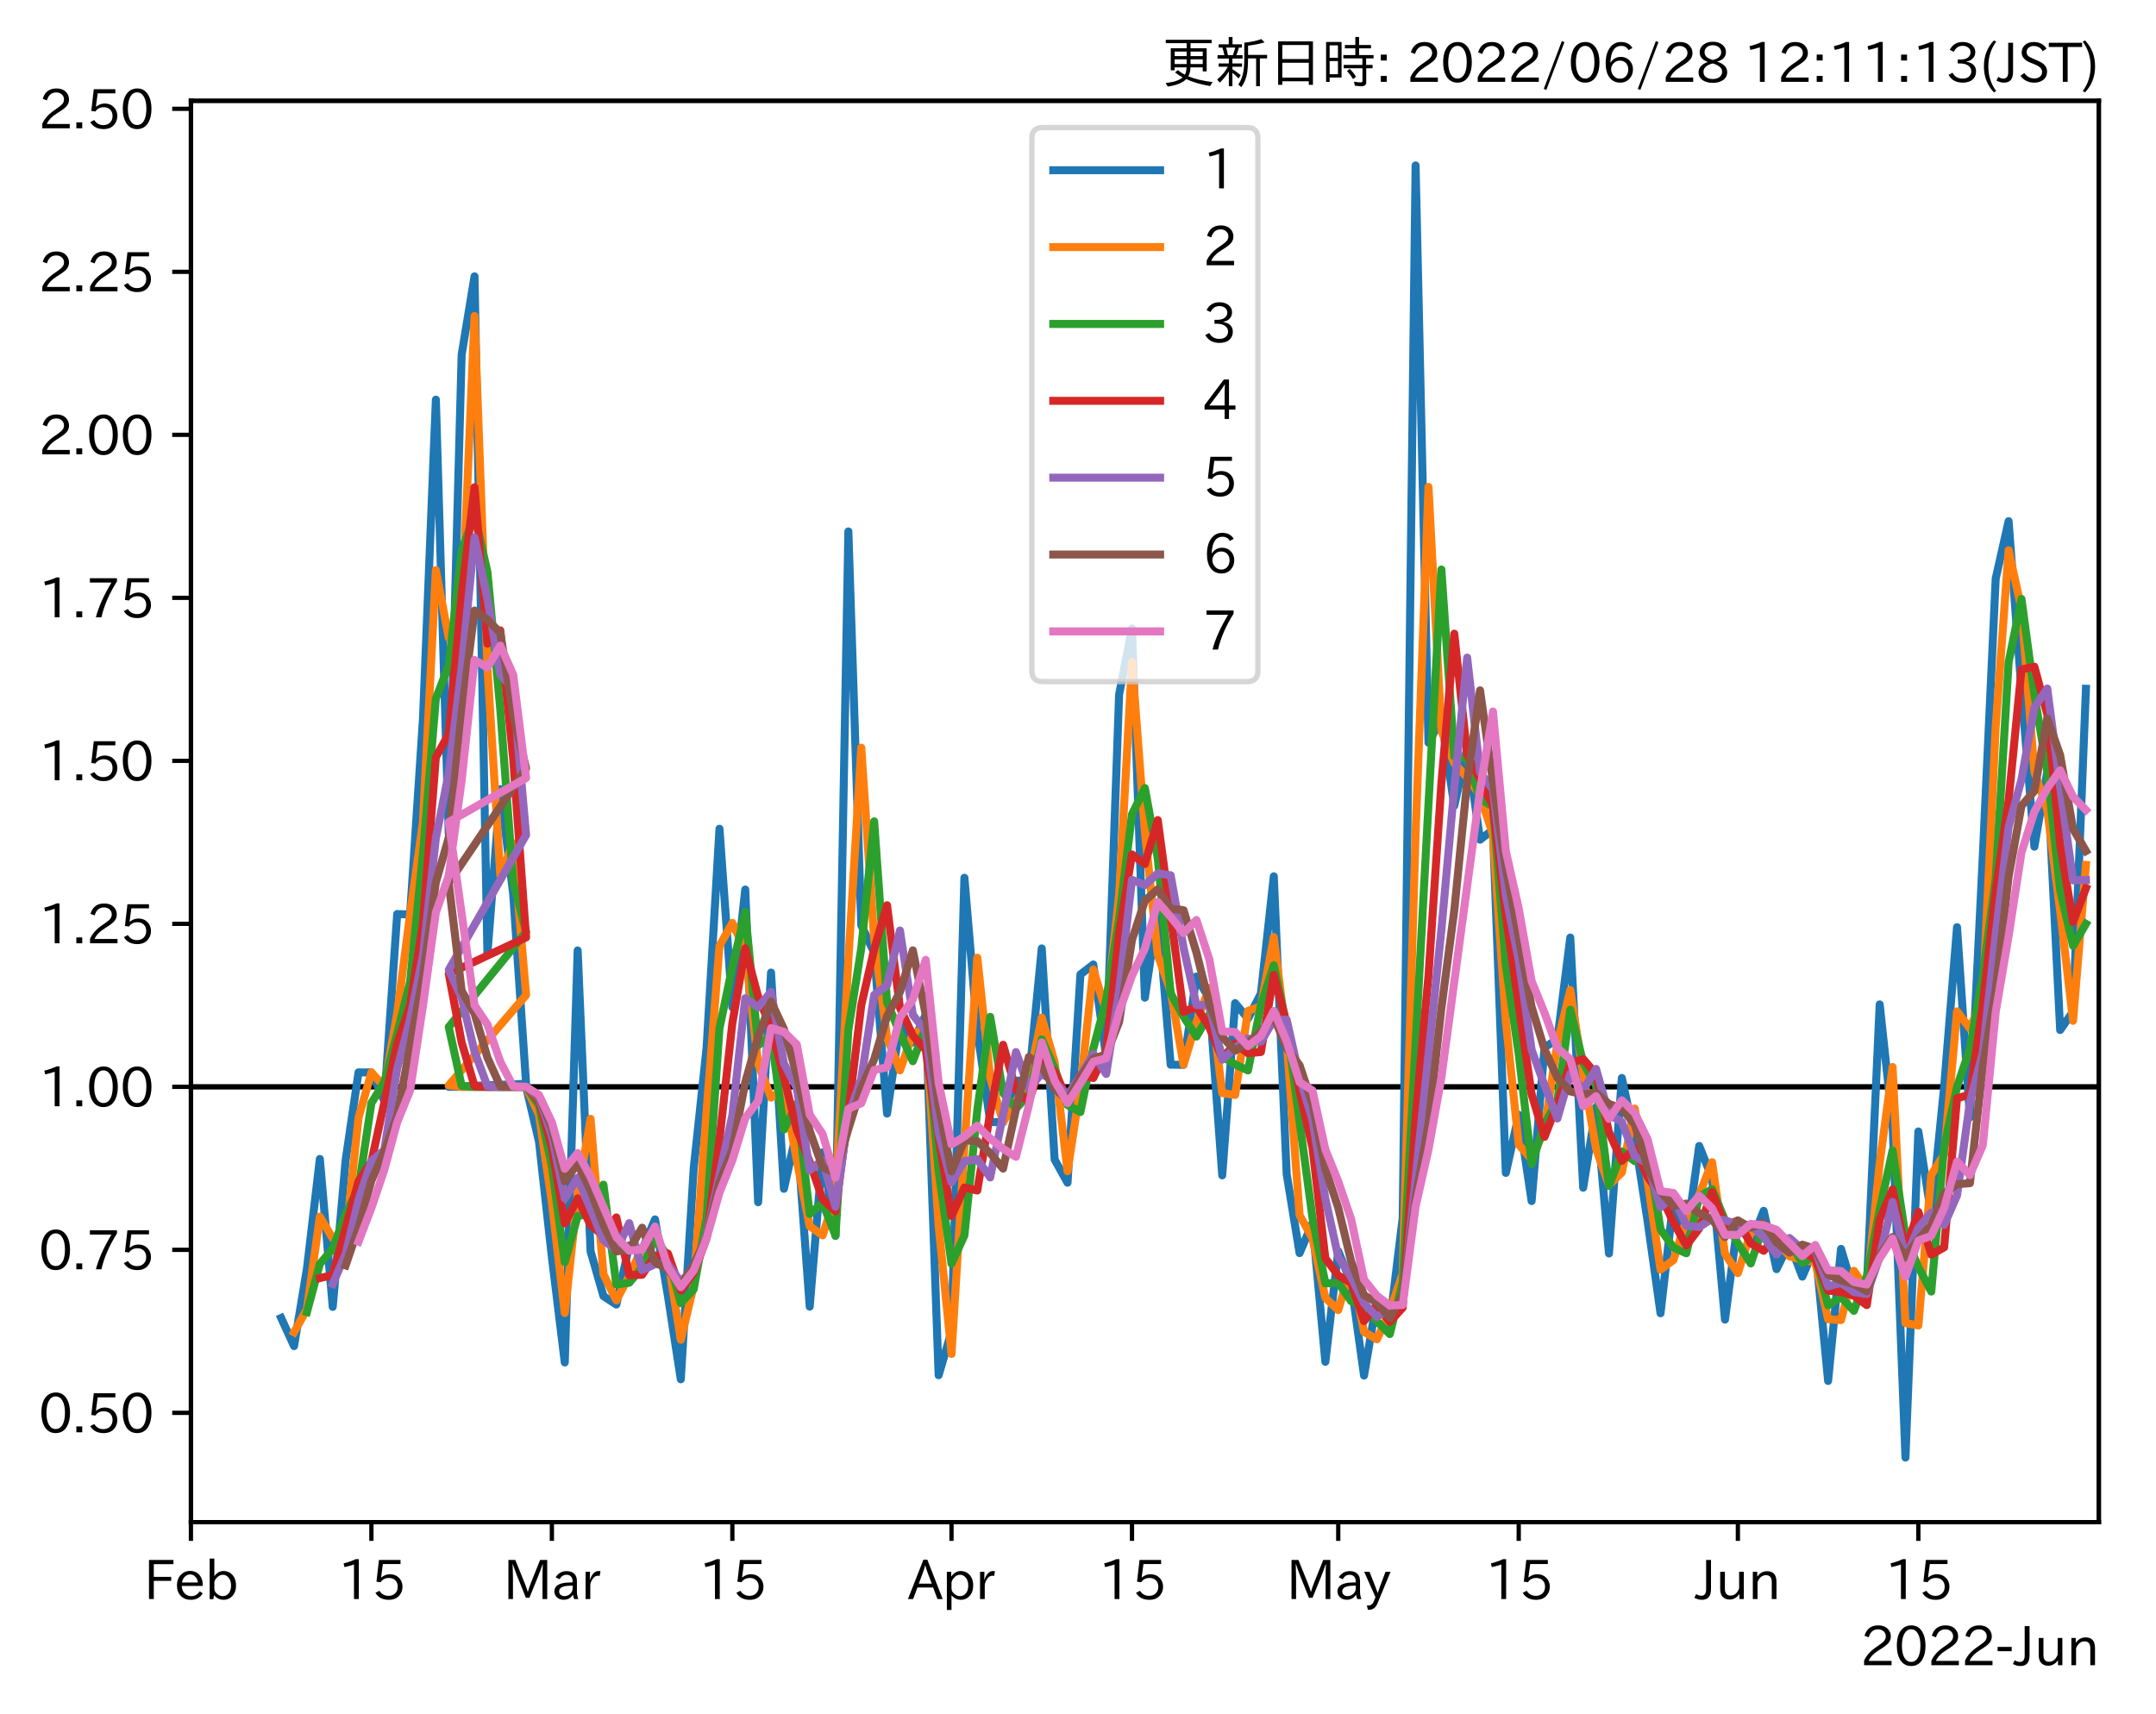 <?xml version="1.0" encoding="utf-8" standalone="no"?>
<!DOCTYPE svg PUBLIC "-//W3C//DTD SVG 1.1//EN"
  "http://www.w3.org/Graphics/SVG/1.1/DTD/svg11.dtd">
<svg xmlns:xlink="http://www.w3.org/1999/xlink" width="403.558pt" height="320.973pt" viewBox="0 0 403.558 320.973" xmlns="http://www.w3.org/2000/svg" version="1.1">
 <defs>
  <style type="text/css">*{stroke-linejoin: round; stroke-linecap: butt}</style>
 </defs>
 <g id="figure_1">
  <g id="patch_1">
   <path d="M 0 320.973 
L 403.558 320.973 
L 403.558 0 
L 0 0 
z
" style="fill: #ffffff"/>
  </g>
  <g id="axes_1">
   <g id="patch_2">
    <path d="M 35.737 284.991 
L 392.858 284.991 
L 392.858 18.879 
L 35.737 18.879 
z
" style="fill: #ffffff"/>
   </g>
   <g id="line2d_1">
    <path d="M 35.737 203.486 
L 392.858 203.486 
" clip-path="url(#pd9be27c7ab)" style="fill: none; stroke: #000000; stroke-linecap: square"/>
   </g>
   <g id="matplotlib.axis_1">
    <g id="xtick_1">
     <g id="line2d_2">
      <defs>
       <path id="mdae80b81da" d="M 0 0 
L 0 3.5 
" style="stroke: #000000; stroke-width: 0.8"/>
      </defs>
      <g>
       <use xlink:href="#mdae80b81da" x="35.737" y="284.991" style="stroke: #000000; stroke-width: 0.8"/>
      </g>
     </g>
     <g id="text_1">
      <!-- Feb -->
      <g transform="translate(26.914 299.482)scale(0.1 -0.1)">
       <defs>
        <path id="IPAexGothic-46" d="M 3469 4141 
L 1172 4141 
L 1172 2656 
L 3206 2656 
L 3206 2188 
L 1172 2188 
L 1172 63 
L 609 63 
L 609 4634 
L 3469 4634 
L 3469 4141 
z
" transform="scale(0.016)"/>
        <path id="IPAexGothic-65" d="M 863 1594 
Q 891 1041 1209 722 
Q 1534 397 1997 397 
Q 2606 397 2963 966 
L 3322 728 
Q 2869 -31 1931 -31 
Q 1222 -31 766 422 
Q 306 884 306 1641 
Q 306 2444 788 2925 
Q 1216 3353 1856 3353 
Q 2459 3353 2866 2956 
Q 3322 2494 3322 1722 
L 3322 1594 
L 863 1594 
z
M 2756 1997 
Q 2709 2431 2450 2681 
Q 2194 2938 1844 2938 
Q 1438 2938 1150 2591 
Q 953 2356 894 1997 
L 2756 1997 
z
" transform="scale(0.016)"/>
        <path id="IPAexGothic-62" d="M 1125 2731 
Q 1550 3341 2219 3341 
Q 2788 3341 3191 2938 
Q 3659 2469 3659 1644 
Q 3659 838 3191 372 
Q 2788 -31 2206 -31 
Q 1559 -31 1088 516 
L 1009 44 
L 581 44 
L 581 4794 
L 1125 4794 
L 1125 2731 
z
M 1125 1997 
L 1125 1253 
Q 1125 888 1528 600 
Q 1803 403 2119 403 
Q 2488 403 2744 659 
Q 3084 1009 3084 1631 
Q 3084 2194 2803 2553 
Q 2525 2900 2125 2900 
Q 1759 2900 1438 2578 
Q 1125 2266 1125 1997 
z
" transform="scale(0.016)"/>
       </defs>
       <use xlink:href="#IPAexGothic-46"/>
       <use xlink:href="#IPAexGothic-65" x="57.178"/>
       <use xlink:href="#IPAexGothic-62" x="114.062"/>
      </g>
     </g>
    </g>
    <g id="xtick_2">
     <g id="line2d_3">
      <g>
       <use xlink:href="#mdae80b81da" x="69.519" y="284.991" style="stroke: #000000; stroke-width: 0.8"/>
      </g>
     </g>
     <g id="text_2">
      <!-- 15 -->
      <g transform="translate(63.221 299.482)scale(0.1 -0.1)">
       <defs>
        <path id="IPAexGothic-31" d="M 2463 63 
L 1900 63 
L 1900 4103 
Q 1372 3922 788 3797 
L 684 4231 
Q 1519 4441 2106 4731 
L 2463 4731 
L 2463 63 
z
" transform="scale(0.016)"/>
        <path id="IPAexGothic-35" d="M 1178 2603 
Q 1634 2963 2172 2963 
Q 2816 2963 3241 2528 
Q 3638 2113 3638 1497 
Q 3638 938 3297 513 
Q 2869 -31 2031 -31 
Q 959 -31 469 784 
L 938 1028 
Q 1309 434 2013 434 
Q 2466 434 2769 716 
Q 3081 1013 3081 1503 
Q 3081 1966 2806 2241 
Q 2519 2528 2056 2528 
Q 1406 2528 1072 2028 
L 591 2091 
L 884 4634 
L 3406 4634 
L 3406 4153 
L 1341 4153 
L 1134 2603 
L 1178 2603 
z
" transform="scale(0.016)"/>
       </defs>
       <use xlink:href="#IPAexGothic-31"/>
       <use xlink:href="#IPAexGothic-35" x="62.988"/>
      </g>
     </g>
    </g>
    <g id="xtick_3">
     <g id="line2d_4">
      <g>
       <use xlink:href="#mdae80b81da" x="103.301" y="284.991" style="stroke: #000000; stroke-width: 0.8"/>
      </g>
     </g>
     <g id="text_3">
      <!-- Mar -->
      <g transform="translate(94.191 299.482)scale(0.1 -0.1)">
       <defs>
        <path id="IPAexGothic-4d" d="M 5147 63 
L 4597 63 
L 4597 2534 
Q 4597 3281 4634 4134 
L 4609 4134 
Q 4356 3409 4066 2675 
L 3066 209 
L 2650 209 
L 1641 2725 
Q 1328 3506 1128 4141 
L 1103 4141 
Q 1141 3131 1141 2553 
L 1141 63 
L 609 63 
L 609 4634 
L 1416 4634 
L 2503 1944 
Q 2697 1472 2869 906 
L 2888 906 
Q 3028 1416 3234 1931 
L 4316 4634 
L 5147 4634 
L 5147 63 
z
" transform="scale(0.016)"/>
        <path id="IPAexGothic-61" d="M 3156 63 
L 2672 63 
Q 2559 303 2531 556 
L 2509 556 
Q 2147 -25 1428 -25 
Q 934 -25 622 288 
Q 347 563 347 959 
Q 347 1947 2050 1997 
L 2478 2009 
L 2478 2175 
Q 2478 2509 2288 2700 
Q 2088 2900 1775 2900 
Q 1238 2900 969 2378 
L 494 2597 
Q 938 3328 1788 3328 
Q 2375 3328 2691 3000 
Q 2984 2706 2984 2169 
L 2984 997 
Q 2984 400 3156 63 
z
M 2491 1625 
L 2141 1619 
Q 903 1591 903 953 
Q 903 728 1050 581 
Q 1231 403 1525 403 
Q 1934 403 2234 703 
Q 2491 969 2491 1344 
L 2491 1625 
z
" transform="scale(0.016)"/>
        <path id="IPAexGothic-72" d="M 2309 3316 
L 2213 2769 
Q 2106 2791 2022 2791 
Q 1653 2791 1413 2444 
Q 1113 2006 1113 1675 
L 1113 63 
L 563 63 
L 563 3250 
L 1081 3250 
L 1056 2303 
L 1069 2303 
Q 1422 3341 2097 3341 
Q 2206 3341 2309 3316 
z
" transform="scale(0.016)"/>
       </defs>
       <use xlink:href="#IPAexGothic-4d"/>
       <use xlink:href="#IPAexGothic-61" x="90.186"/>
       <use xlink:href="#IPAexGothic-72" x="145.166"/>
      </g>
     </g>
    </g>
    <g id="xtick_4">
     <g id="line2d_5">
      <g>
       <use xlink:href="#mdae80b81da" x="137.082" y="284.991" style="stroke: #000000; stroke-width: 0.8"/>
      </g>
     </g>
     <g id="text_4">
      <!-- 15 -->
      <g transform="translate(130.784 299.482)scale(0.1 -0.1)">
       <use xlink:href="#IPAexGothic-31"/>
       <use xlink:href="#IPAexGothic-35" x="62.988"/>
      </g>
     </g>
    </g>
    <g id="xtick_5">
     <g id="line2d_6">
      <g>
       <use xlink:href="#mdae80b81da" x="178.103" y="284.991" style="stroke: #000000; stroke-width: 0.8"/>
      </g>
     </g>
     <g id="text_5">
      <!-- Apr -->
      <g transform="translate(169.961 299.482)scale(0.1 -0.1)">
       <defs>
        <path id="IPAexGothic-41" d="M 4056 63 
L 3444 63 
L 2938 1409 
L 1100 1409 
L 603 63 
L -6 63 
L 1806 4666 
L 2259 4666 
L 4056 63 
z
M 2778 1863 
L 2316 3078 
Q 2125 3588 2028 4000 
L 2009 4000 
Q 1897 3563 1716 3078 
L 1263 1863 
L 2778 1863 
z
" transform="scale(0.016)"/>
        <path id="IPAexGothic-70" d="M 1075 2688 
Q 1525 3341 2206 3341 
Q 2769 3341 3172 2938 
Q 3641 2469 3641 1644 
Q 3641 841 3178 372 
Q 2775 -31 2200 -31 
Q 1569 -31 1106 497 
L 1106 -1216 
L 563 -1216 
L 563 3250 
L 1075 3250 
L 1075 2688 
z
M 1106 1950 
L 1106 1291 
Q 1106 897 1516 600 
Q 1791 403 2106 403 
Q 2469 403 2725 659 
Q 3066 997 3066 1631 
Q 3066 2200 2784 2559 
Q 2503 2900 2100 2900 
Q 1656 2900 1338 2484 
Q 1106 2184 1106 1950 
z
" transform="scale(0.016)"/>
       </defs>
       <use xlink:href="#IPAexGothic-41"/>
       <use xlink:href="#IPAexGothic-70" x="63.721"/>
       <use xlink:href="#IPAexGothic-72" x="125.83"/>
      </g>
     </g>
    </g>
    <g id="xtick_6">
     <g id="line2d_7">
      <g>
       <use xlink:href="#mdae80b81da" x="211.885" y="284.991" style="stroke: #000000; stroke-width: 0.8"/>
      </g>
     </g>
     <g id="text_6">
      <!-- 15 -->
      <g transform="translate(205.586 299.482)scale(0.1 -0.1)">
       <use xlink:href="#IPAexGothic-31"/>
       <use xlink:href="#IPAexGothic-35" x="62.988"/>
      </g>
     </g>
    </g>
    <g id="xtick_7">
     <g id="line2d_8">
      <g>
       <use xlink:href="#mdae80b81da" x="250.492" y="284.991" style="stroke: #000000; stroke-width: 0.8"/>
      </g>
     </g>
     <g id="text_7">
      <!-- May -->
      <g transform="translate(240.773 299.482)scale(0.1 -0.1)">
       <defs>
        <path id="IPAexGothic-79" d="M 3122 3250 
L 1575 -488 
Q 1278 -1203 550 -1203 
L 478 -1203 
L 344 -703 
L 447 -703 
Q 969 -703 1150 -238 
L 1356 275 
L 38 3250 
L 659 3250 
L 1363 1459 
Q 1528 1025 1606 781 
L 1625 781 
Q 1750 1169 1863 1459 
L 2528 3250 
L 3122 3250 
z
" transform="scale(0.016)"/>
       </defs>
       <use xlink:href="#IPAexGothic-4d"/>
       <use xlink:href="#IPAexGothic-61" x="90.186"/>
       <use xlink:href="#IPAexGothic-79" x="145.166"/>
      </g>
     </g>
    </g>
    <g id="xtick_8">
     <g id="line2d_9">
      <g>
       <use xlink:href="#mdae80b81da" x="284.274" y="284.991" style="stroke: #000000; stroke-width: 0.8"/>
      </g>
     </g>
     <g id="text_8">
      <!-- 15 -->
      <g transform="translate(277.975 299.482)scale(0.1 -0.1)">
       <use xlink:href="#IPAexGothic-31"/>
       <use xlink:href="#IPAexGothic-35" x="62.988"/>
      </g>
     </g>
    </g>
    <g id="xtick_9">
     <g id="line2d_10">
      <g>
       <use xlink:href="#mdae80b81da" x="325.294" y="284.991" style="stroke: #000000; stroke-width: 0.8"/>
      </g>
     </g>
     <g id="text_9">
      <!-- Jun -->
      <g transform="translate(317.354 299.482)scale(0.1 -0.1)">
       <defs>
        <path id="IPAexGothic-4a" d="M 1819 4634 
L 1819 1234 
Q 1819 -31 763 -31 
Q 303 -31 -125 209 
L 84 644 
Q 378 447 694 447 
Q 1250 447 1250 1203 
L 1250 4634 
L 1819 4634 
z
" transform="scale(0.016)"/>
        <path id="IPAexGothic-75" d="M 3284 63 
L 2772 63 
L 2772 644 
Q 2300 0 1625 0 
Q 1072 0 763 375 
Q 519 678 519 1241 
L 519 3250 
L 1069 3250 
L 1069 1259 
Q 1069 466 1734 466 
Q 2406 466 2734 1291 
L 2734 3250 
L 3284 3250 
L 3284 63 
z
" transform="scale(0.016)"/>
        <path id="IPAexGothic-6e" d="M 3328 63 
L 2778 63 
L 2778 2041 
Q 2778 2853 2106 2853 
Q 1428 2853 1113 2041 
L 1113 63 
L 563 63 
L 563 3250 
L 1075 3250 
L 1075 2675 
Q 1525 3316 2222 3316 
Q 3328 3316 3328 2072 
L 3328 63 
z
" transform="scale(0.016)"/>
       </defs>
       <use xlink:href="#IPAexGothic-4a"/>
       <use xlink:href="#IPAexGothic-75" x="37.988"/>
       <use xlink:href="#IPAexGothic-6e" x="98.389"/>
      </g>
     </g>
    </g>
    <g id="xtick_10">
     <g id="line2d_11">
      <g>
       <use xlink:href="#mdae80b81da" x="359.076" y="284.991" style="stroke: #000000; stroke-width: 0.8"/>
      </g>
     </g>
     <g id="text_10">
      <!-- 15 -->
      <g transform="translate(352.777 299.482)scale(0.1 -0.1)">
       <use xlink:href="#IPAexGothic-31"/>
       <use xlink:href="#IPAexGothic-35" x="62.988"/>
      </g>
     </g>
    </g>
    <g id="text_11">
     <!-- 2022-Jun -->
     <g transform="translate(348.204 311.873)scale(0.1 -0.1)">
      <defs>
       <path id="IPAexGothic-32" d="M 3659 63 
L 447 63 
L 447 594 
Q 825 1475 1894 2203 
L 2072 2322 
Q 2619 2697 2791 2906 
Q 2988 3153 2988 3444 
Q 2988 3772 2756 4003 
Q 2500 4259 2084 4259 
Q 1250 4259 991 3328 
L 497 3506 
Q 853 4725 2116 4725 
Q 2806 4725 3216 4316 
Q 3575 3947 3575 3425 
Q 3575 3038 3344 2722 
Q 3131 2416 2366 1938 
L 2231 1856 
Q 1256 1253 978 569 
L 3659 569 
L 3659 63 
z
" transform="scale(0.016)"/>
       <path id="IPAexGothic-30" d="M 2038 4725 
Q 2881 4725 3334 3944 
Q 3694 3325 3694 2344 
Q 3694 1372 3334 741 
Q 2888 -31 2016 -31 
Q 1147 -31 700 741 
Q 341 1372 341 2350 
Q 341 3713 1000 4334 
Q 1419 4725 2038 4725 
z
M 2016 4266 
Q 1516 4266 1228 3759 
Q 934 3247 934 2344 
Q 934 1456 1222 947 
Q 1513 447 2016 447 
Q 2619 447 2909 1153 
Q 3100 1622 3100 2375 
Q 3100 3256 2806 3759 
Q 2509 4266 2016 4266 
z
" transform="scale(0.016)"/>
       <path id="IPAexGothic-2d" d="M 1969 1703 
L 319 1703 
L 319 2203 
L 1969 2203 
L 1969 1703 
z
" transform="scale(0.016)"/>
      </defs>
      <use xlink:href="#IPAexGothic-32"/>
      <use xlink:href="#IPAexGothic-30" x="62.988"/>
      <use xlink:href="#IPAexGothic-32" x="125.977"/>
      <use xlink:href="#IPAexGothic-32" x="188.965"/>
      <use xlink:href="#IPAexGothic-2d" x="251.953"/>
      <use xlink:href="#IPAexGothic-4a" x="287.744"/>
      <use xlink:href="#IPAexGothic-75" x="325.732"/>
      <use xlink:href="#IPAexGothic-6e" x="386.133"/>
     </g>
    </g>
   </g>
   <g id="matplotlib.axis_2">
    <g id="ytick_1">
     <g id="line2d_12">
      <defs>
       <path id="m44161146ad" d="M 0 0 
L -3.5 0 
" style="stroke: #000000; stroke-width: 0.8"/>
      </defs>
      <g>
       <use xlink:href="#m44161146ad" x="35.737" y="264.523" style="stroke: #000000; stroke-width: 0.8"/>
      </g>
     </g>
     <g id="text_12">
      <!-- 0.50 -->
      <g transform="translate(7.2 268.268)scale(0.1 -0.1)">
       <defs>
        <path id="IPAexGothic-2e" d="M 1184 63 
L 494 63 
L 494 753 
L 1184 753 
L 1184 63 
z
" transform="scale(0.016)"/>
       </defs>
       <use xlink:href="#IPAexGothic-30"/>
       <use xlink:href="#IPAexGothic-2e" x="62.988"/>
       <use xlink:href="#IPAexGothic-35" x="89.404"/>
       <use xlink:href="#IPAexGothic-30" x="152.393"/>
      </g>
     </g>
    </g>
    <g id="ytick_2">
     <g id="line2d_13">
      <g>
       <use xlink:href="#m44161146ad" x="35.737" y="234.004" style="stroke: #000000; stroke-width: 0.8"/>
      </g>
     </g>
     <g id="text_13">
      <!-- 0.75 -->
      <g transform="translate(7.2 237.75)scale(0.1 -0.1)">
       <defs>
        <path id="IPAexGothic-37" d="M 3597 4263 
Q 2238 2106 1778 63 
L 1131 63 
Q 1581 1834 2950 4128 
L 428 4128 
L 428 4634 
L 3597 4634 
L 3597 4263 
z
" transform="scale(0.016)"/>
       </defs>
       <use xlink:href="#IPAexGothic-30"/>
       <use xlink:href="#IPAexGothic-2e" x="62.988"/>
       <use xlink:href="#IPAexGothic-37" x="89.404"/>
       <use xlink:href="#IPAexGothic-35" x="152.393"/>
      </g>
     </g>
    </g>
    <g id="ytick_3">
     <g id="line2d_14">
      <g>
       <use xlink:href="#m44161146ad" x="35.737" y="203.486" style="stroke: #000000; stroke-width: 0.8"/>
      </g>
     </g>
     <g id="text_14">
      <!-- 1.00 -->
      <g transform="translate(7.2 207.231)scale(0.1 -0.1)">
       <use xlink:href="#IPAexGothic-31"/>
       <use xlink:href="#IPAexGothic-2e" x="62.988"/>
       <use xlink:href="#IPAexGothic-30" x="89.404"/>
       <use xlink:href="#IPAexGothic-30" x="152.393"/>
      </g>
     </g>
    </g>
    <g id="ytick_4">
     <g id="line2d_15">
      <g>
       <use xlink:href="#m44161146ad" x="35.737" y="172.967" style="stroke: #000000; stroke-width: 0.8"/>
      </g>
     </g>
     <g id="text_15">
      <!-- 1.25 -->
      <g transform="translate(7.2 176.712)scale(0.1 -0.1)">
       <use xlink:href="#IPAexGothic-31"/>
       <use xlink:href="#IPAexGothic-2e" x="62.988"/>
       <use xlink:href="#IPAexGothic-32" x="89.404"/>
       <use xlink:href="#IPAexGothic-35" x="152.393"/>
      </g>
     </g>
    </g>
    <g id="ytick_5">
     <g id="line2d_16">
      <g>
       <use xlink:href="#m44161146ad" x="35.737" y="142.448" style="stroke: #000000; stroke-width: 0.8"/>
      </g>
     </g>
     <g id="text_16">
      <!-- 1.50 -->
      <g transform="translate(7.2 146.193)scale(0.1 -0.1)">
       <use xlink:href="#IPAexGothic-31"/>
       <use xlink:href="#IPAexGothic-2e" x="62.988"/>
       <use xlink:href="#IPAexGothic-35" x="89.404"/>
       <use xlink:href="#IPAexGothic-30" x="152.393"/>
      </g>
     </g>
    </g>
    <g id="ytick_6">
     <g id="line2d_17">
      <g>
       <use xlink:href="#m44161146ad" x="35.737" y="111.929" style="stroke: #000000; stroke-width: 0.8"/>
      </g>
     </g>
     <g id="text_17">
      <!-- 1.75 -->
      <g transform="translate(7.2 115.675)scale(0.1 -0.1)">
       <use xlink:href="#IPAexGothic-31"/>
       <use xlink:href="#IPAexGothic-2e" x="62.988"/>
       <use xlink:href="#IPAexGothic-37" x="89.404"/>
       <use xlink:href="#IPAexGothic-35" x="152.393"/>
      </g>
     </g>
    </g>
    <g id="ytick_7">
     <g id="line2d_18">
      <g>
       <use xlink:href="#m44161146ad" x="35.737" y="81.411" style="stroke: #000000; stroke-width: 0.8"/>
      </g>
     </g>
     <g id="text_18">
      <!-- 2.00 -->
      <g transform="translate(7.2 85.156)scale(0.1 -0.1)">
       <use xlink:href="#IPAexGothic-32"/>
       <use xlink:href="#IPAexGothic-2e" x="62.988"/>
       <use xlink:href="#IPAexGothic-30" x="89.404"/>
       <use xlink:href="#IPAexGothic-30" x="152.393"/>
      </g>
     </g>
    </g>
    <g id="ytick_8">
     <g id="line2d_19">
      <g>
       <use xlink:href="#m44161146ad" x="35.737" y="50.892" style="stroke: #000000; stroke-width: 0.8"/>
      </g>
     </g>
     <g id="text_19">
      <!-- 2.25 -->
      <g transform="translate(7.2 54.637)scale(0.1 -0.1)">
       <use xlink:href="#IPAexGothic-32"/>
       <use xlink:href="#IPAexGothic-2e" x="62.988"/>
       <use xlink:href="#IPAexGothic-32" x="89.404"/>
       <use xlink:href="#IPAexGothic-35" x="152.393"/>
      </g>
     </g>
    </g>
    <g id="ytick_9">
     <g id="line2d_20">
      <g>
       <use xlink:href="#m44161146ad" x="35.737" y="20.373" style="stroke: #000000; stroke-width: 0.8"/>
      </g>
     </g>
     <g id="text_20">
      <!-- 2.50 -->
      <g transform="translate(7.2 24.119)scale(0.1 -0.1)">
       <use xlink:href="#IPAexGothic-32"/>
       <use xlink:href="#IPAexGothic-2e" x="62.988"/>
       <use xlink:href="#IPAexGothic-35" x="89.404"/>
       <use xlink:href="#IPAexGothic-30" x="152.393"/>
      </g>
     </g>
    </g>
   </g>
   <g id="line2d_21">
    <path d="M 52.628 246.765 
L 55.041 252.025 
L 57.454 237.527 
L 59.867 216.985 
L 62.28 244.687 
L 64.693 217.229 
L 67.106 200.779 
L 69.519 200.791 
L 71.932 206.122 
L 74.345 171.134 
L 76.758 171.224 
L 79.171 134.589 
L 81.584 74.828 
L 83.997 156.078 
L 86.41 66.407 
L 88.823 51.743 
L 91.236 178.575 
L 93.649 147.744 
L 96.062 167.415 
L 98.475 202.925 
L 83.997 203.486 
L 86.41 203.486 
L 98.475 203.486 
L 100.888 213.751 
L 103.301 235.381 
L 105.714 255.089 
L 108.127 177.952 
L 110.54 234.261 
L 112.953 242.666 
L 115.366 244.246 
L 117.779 233.187 
L 120.192 234.02 
L 122.605 228.307 
L 125.017 242.633 
L 127.43 258.242 
L 129.843 218.779 
L 132.256 196.221 
L 134.669 155.17 
L 137.082 188.587 
L 139.495 166.549 
L 141.908 225.09 
L 144.321 182.098 
L 146.734 222.579 
L 149.147 211.703 
L 151.56 244.642 
L 153.973 215.75 
L 156.386 231.391 
L 158.799 99.501 
L 161.212 173.222 
L 163.625 178.369 
L 166.038 208.496 
L 168.451 191.756 
L 170.864 195.198 
L 173.277 189.98 
L 175.69 257.479 
L 178.103 249.284 
L 180.516 164.344 
L 182.929 192.887 
L 185.342 210.059 
L 187.755 210.13 
L 190.168 202.336 
L 192.581 202.338 
L 194.994 177.571 
L 197.407 217.105 
L 199.82 221.435 
L 202.233 182.442 
L 204.646 180.58 
L 207.059 197.958 
L 209.472 130.058 
L 211.885 117.661 
L 214.298 186.786 
L 216.71 170.332 
L 219.123 199.339 
L 221.536 199.367 
L 223.949 182.839 
L 226.362 187.011 
L 228.775 220.053 
L 231.188 187.812 
L 233.601 190.713 
L 236.014 186.028 
L 238.427 164.073 
L 240.84 219.833 
L 243.253 234.615 
L 245.666 228.991 
L 248.079 254.97 
L 250.492 234.26 
L 252.905 240.185 
L 255.318 257.538 
L 257.731 243.306 
L 260.144 247.766 
L 262.557 228.009 
L 264.97 30.975 
L 267.383 139.055 
L 269.796 134.576 
L 272.209 150.865 
L 274.622 140.118 
L 277.035 157.213 
L 279.448 155.348 
L 281.861 219.598 
L 284.274 208.727 
L 286.687 224.869 
L 289.1 196.124 
L 291.513 194.549 
L 293.926 175.538 
L 296.339 222.367 
L 298.752 207.3 
L 301.165 234.687 
L 303.577 201.827 
L 305.99 213.043 
L 308.403 228.693 
L 310.816 245.878 
L 313.229 224.721 
L 315.642 232.066 
L 318.055 214.557 
L 320.468 220.551 
L 322.881 247.066 
L 325.294 228.684 
L 327.707 232.827 
L 330.12 226.698 
L 332.533 237.621 
L 334.946 232.715 
L 337.359 239.022 
L 339.772 233.461 
L 342.185 258.551 
L 344.598 233.831 
L 347.011 241.844 
L 349.424 241.042 
L 351.837 188.052 
L 354.25 210.499 
L 356.663 272.895 
L 359.076 211.844 
L 361.489 227.496 
L 363.902 203.486 
L 366.315 173.596 
L 368.728 209.189 
L 371.141 160.261 
L 373.554 108.329 
L 375.967 97.579 
L 378.38 129.275 
L 380.793 158.523 
L 383.206 144.469 
L 385.619 192.846 
L 388.032 189.387 
L 390.445 128.958 
L 390.445 128.958 
" clip-path="url(#pd9be27c7ab)" style="fill: none; stroke: #1f77b4; stroke-width: 1.5; stroke-linecap: square"/>
   </g>
   <g id="line2d_22">
    <path d="M 55.041 249.441 
L 57.454 245.102 
L 59.867 227.794 
L 62.28 231.855 
L 64.693 231.96 
L 67.106 209.295 
L 69.519 200.785 
L 71.932 203.486 
L 74.345 189.75 
L 76.758 171.179 
L 79.171 153.881 
L 81.584 106.739 
L 83.997 119.418 
L 86.41 115.985 
L 88.823 59.176 
L 91.236 124.943 
L 93.649 163.893 
L 96.062 157.868 
L 98.475 186.297 
L 83.997 203.205 
L 86.41 203.486 
L 98.475 203.486 
L 100.888 208.731 
L 103.301 225.147 
L 105.714 245.842 
L 108.127 223.569 
L 110.54 209.472 
L 112.953 238.565 
L 115.366 243.46 
L 117.779 238.893 
L 120.192 233.604 
L 122.605 231.206 
L 125.017 235.755 
L 127.43 250.844 
L 129.843 240.776 
L 132.256 208.04 
L 134.669 177.108 
L 137.082 172.79 
L 139.495 177.979 
L 141.908 199.165 
L 144.321 205.503 
L 146.734 204.012 
L 149.147 217.277 
L 151.56 229.575 
L 153.973 231.296 
L 156.386 223.871 
L 158.799 179.657 
L 161.212 139.987 
L 163.625 175.818 
L 166.038 194.294 
L 168.451 200.406 
L 170.864 193.488 
L 173.277 192.615 
L 175.69 229.485 
L 178.103 253.498 
L 180.516 214.668 
L 182.929 179.31 
L 185.342 201.77 
L 187.755 210.095 
L 192.581 202.337 
L 194.994 190.521 
L 197.407 198.871 
L 199.82 219.292 
L 202.233 203.486 
L 204.646 181.514 
L 207.059 189.546 
L 209.472 167.615 
L 211.885 123.955 
L 214.298 155.705 
L 216.71 178.789 
L 219.123 185.585 
L 221.536 199.353 
L 223.949 191.357 
L 226.362 184.94 
L 228.775 204.656 
L 231.188 205.006 
L 233.601 189.27 
L 236.014 188.391 
L 238.427 175.451 
L 240.84 194.894 
L 243.253 227.502 
L 245.666 231.845 
L 248.079 242.996 
L 250.492 245.28 
L 252.905 237.272 
L 255.318 249.354 
L 257.731 250.76 
L 260.144 245.567 
L 262.557 238.446 
L 264.97 156.04 
L 267.383 91.164 
L 269.796 136.829 
L 272.209 142.902 
L 274.622 145.572 
L 277.035 148.872 
L 279.448 156.283 
L 281.861 191.262 
L 284.274 214.295 
L 286.687 217.098 
L 289.1 211.398 
L 291.513 195.339 
L 293.926 185.365 
L 296.339 201.136 
L 298.752 215.09 
L 301.165 221.894 
L 303.577 219.522 
L 305.99 207.568 
L 308.403 221.161 
L 310.816 237.705 
L 313.229 235.922 
L 315.642 228.463 
L 318.055 223.687 
L 320.468 217.596 
L 322.881 234.771 
L 325.294 238.358 
L 327.707 230.778 
L 330.12 229.812 
L 332.533 232.319 
L 334.946 235.201 
L 337.359 235.924 
L 339.772 236.285 
L 342.185 247.001 
L 344.598 247.159 
L 347.011 237.929 
L 349.424 241.444 
L 351.837 217.755 
L 354.25 199.775 
L 356.663 247.716 
L 359.076 248.172 
L 361.489 219.96 
L 363.902 216.148 
L 366.315 189.358 
L 368.728 192.578 
L 371.141 186.866 
L 373.554 136.066 
L 375.967 103.019 
L 378.38 114.02 
L 380.793 144.489 
L 383.206 151.638 
L 385.619 170.533 
L 388.032 191.127 
L 390.445 161.939 
L 390.445 161.939 
" clip-path="url(#pd9be27c7ab)" style="fill: none; stroke: #ff7f0e; stroke-width: 1.5; stroke-linecap: square"/>
   </g>
   <g id="line2d_23">
    <path d="M 57.454 245.66 
L 59.867 236.649 
L 62.28 233.785 
L 64.693 227.213 
L 67.106 222.545 
L 69.519 206.526 
L 71.932 202.59 
L 74.345 193.535 
L 76.758 183.836 
L 79.171 159.836 
L 81.584 130.778 
L 83.997 124.604 
L 86.41 103.077 
L 88.823 96.449 
L 91.236 107.071 
L 93.649 132.851 
L 96.062 165.075 
L 98.475 174.477 
L 83.997 192.28 
L 86.41 203.299 
L 88.823 203.486 
L 98.475 203.486 
L 100.888 207.008 
L 103.301 218.391 
L 105.714 236.326 
L 108.127 227.669 
L 110.54 227.266 
L 112.953 221.799 
L 115.366 240.501 
L 117.779 240.169 
L 120.192 237.298 
L 122.605 231.871 
L 125.017 235.18 
L 127.43 243.981 
L 129.843 241.4 
L 132.256 227.96 
L 134.669 192.549 
L 137.082 181.037 
L 139.495 170.737 
L 141.908 195.733 
L 144.321 193.714 
L 146.734 211.489 
L 149.147 206.632 
L 151.56 227.297 
L 153.973 225.172 
L 156.386 231.328 
L 158.799 192.844 
L 161.212 177.543 
L 163.625 153.781 
L 166.038 187.616 
L 168.451 193.453 
L 170.864 198.693 
L 173.277 192.329 
L 175.69 219.197 
L 178.103 236.598 
L 180.516 231.311 
L 182.929 207.837 
L 185.342 190.376 
L 187.755 204.622 
L 190.168 207.564 
L 192.581 204.992 
L 194.994 194.58 
L 197.407 200.037 
L 199.82 206.889 
L 202.233 208.205 
L 204.646 196.284 
L 207.059 187.218 
L 209.472 172.061 
L 211.885 152.464 
L 214.298 147.553 
L 216.71 160.727 
L 219.123 185.987 
L 221.536 190.339 
L 223.949 194.072 
L 226.362 189.924 
L 228.775 197.782 
L 231.188 199.284 
L 233.601 200.418 
L 236.014 188.198 
L 238.427 180.721 
L 240.84 192.003 
L 245.666 228.001 
L 248.079 240.292 
L 250.492 240.181 
L 252.905 243.616 
L 255.318 244.622 
L 257.731 247.389 
L 260.144 249.775 
L 262.557 240.097 
L 267.383 150.557 
L 269.796 106.633 
L 272.209 141.629 
L 274.622 141.979 
L 277.035 149.539 
L 279.448 151.058 
L 281.861 180.755 
L 284.274 197.356 
L 286.687 217.938 
L 289.1 210.514 
L 291.513 206.037 
L 293.926 189.047 
L 296.339 198.978 
L 298.752 203.226 
L 301.165 222.052 
L 303.577 215.595 
L 305.99 217.405 
L 308.403 215.078 
L 310.816 230.152 
L 313.229 233.574 
L 315.642 234.654 
L 318.055 224.033 
L 320.468 222.652 
L 322.881 228.479 
L 325.294 232.786 
L 327.707 236.552 
L 330.12 229.437 
L 332.533 232.489 
L 334.946 232.451 
L 337.359 236.493 
L 339.772 235.11 
L 342.185 244.427 
L 344.598 242.836 
L 347.011 245.426 
L 349.424 238.979 
L 351.837 226.47 
L 354.25 215.389 
L 356.663 231.46 
L 359.076 237.234 
L 361.489 241.817 
L 363.902 214.731 
L 366.315 203.486 
L 368.728 196.318 
L 371.141 182.577 
L 373.554 164.491 
L 375.967 124.019 
L 378.38 112.14 
L 380.793 130.036 
L 383.206 144.482 
L 385.619 166.629 
L 388.032 177.091 
L 390.445 172.968 
L 390.445 172.968 
" clip-path="url(#pd9be27c7ab)" style="fill: none; stroke: #2ca02c; stroke-width: 1.5; stroke-linecap: square"/>
   </g>
   <g id="line2d_24">
    <path d="M 59.867 239.294 
L 62.28 238.73 
L 67.106 221.182 
L 69.519 217.491 
L 74.345 195.384 
L 76.758 188.279 
L 79.171 172.865 
L 81.584 141.762 
L 83.997 137.437 
L 86.41 111.412 
L 88.823 91.225 
L 91.236 120.513 
L 93.649 118.038 
L 96.062 142.143 
L 98.475 175.512 
L 83.997 182.319 
L 86.41 195.174 
L 88.823 203.345 
L 91.236 203.486 
L 98.475 203.486 
L 100.888 206.137 
L 103.301 214.845 
L 105.714 229.054 
L 108.127 224.361 
L 110.54 229.36 
L 112.953 231.365 
L 115.366 227.934 
L 117.779 238.729 
L 120.192 238.672 
L 122.605 235.131 
L 125.017 234.686 
L 127.43 241.597 
L 129.843 238.302 
L 132.256 231.855 
L 134.669 213.371 
L 137.082 191.569 
L 139.495 177.544 
L 141.908 186.601 
L 144.321 192.451 
L 146.734 201.612 
L 149.147 211.542 
L 151.56 217.547 
L 153.973 224.53 
L 156.386 226.764 
L 158.799 208.285 
L 161.212 188.189 
L 163.625 177.75 
L 166.038 169.485 
L 168.451 188.663 
L 170.864 193.892 
L 173.277 196.569 
L 175.69 212.915 
L 178.103 227.681 
L 180.516 222.342 
L 182.929 222.9 
L 185.342 208.397 
L 187.755 195.611 
L 190.168 204.055 
L 192.581 206.279 
L 194.994 198.654 
L 197.407 200.616 
L 199.82 205.767 
L 202.233 201.199 
L 204.646 201.837 
L 207.059 196.704 
L 209.472 174.725 
L 211.885 159.967 
L 214.298 161.768 
L 216.71 153.544 
L 221.536 189.459 
L 223.949 188.501 
L 226.362 192.342 
L 228.775 198.18 
L 231.188 195.359 
L 233.601 197.193 
L 236.014 196.966 
L 238.427 182.528 
L 240.84 191.682 
L 243.253 204.237 
L 245.666 214.901 
L 248.079 235.582 
L 250.492 238.822 
L 252.905 240.182 
L 255.318 247.343 
L 257.731 244.295 
L 260.144 247.483 
L 262.557 244.837 
L 264.97 209.111 
L 267.383 182.664 
L 269.796 146.692 
L 272.209 118.644 
L 274.622 141.252 
L 277.035 145.912 
L 279.448 151.01 
L 281.861 171.518 
L 286.687 204.869 
L 289.1 212.856 
L 291.513 206.715 
L 293.926 199.049 
L 296.339 198.271 
L 298.752 201.112 
L 301.165 211.988 
L 303.577 217.329 
L 305.99 214.963 
L 308.403 220.345 
L 310.816 223.745 
L 313.229 228.822 
L 315.642 233.199 
L 318.055 230 
L 320.468 223.173 
L 322.881 229.389 
L 325.294 228.53 
L 327.707 232.796 
L 330.12 234.185 
L 332.533 231.552 
L 334.946 232.546 
L 339.772 235.745 
L 342.185 241.645 
L 344.598 241.898 
L 347.011 242.589 
L 349.424 244.352 
L 351.837 228.364 
L 354.25 222.698 
L 356.663 233.953 
L 359.076 226.898 
L 361.489 234.894 
L 363.902 233.543 
L 366.315 205.631 
L 368.728 204.937 
L 371.141 188.118 
L 373.554 166.817 
L 375.967 149.875 
L 378.38 125.346 
L 380.793 124.822 
L 383.206 133.749 
L 385.619 158.016 
L 388.032 172.652 
L 390.445 166.294 
L 390.445 166.294 
" clip-path="url(#pd9be27c7ab)" style="fill: none; stroke: #d62728; stroke-width: 1.5; stroke-linecap: square"/>
   </g>
   <g id="line2d_25">
    <path d="M 62.28 240.4 
L 64.693 234.802 
L 67.106 224.678 
L 69.519 217.39 
L 71.932 215.307 
L 74.345 200.08 
L 76.758 190.876 
L 79.171 178.91 
L 81.584 156.943 
L 83.997 144.719 
L 86.41 124.991 
L 88.823 100.622 
L 91.236 112.096 
L 93.649 126.274 
L 96.062 129.014 
L 98.475 156.331 
L 83.997 181.578 
L 86.41 186.827 
L 88.823 196.88 
L 91.236 203.374 
L 93.649 203.486 
L 98.475 203.486 
L 100.888 205.611 
L 103.301 212.661 
L 105.714 224.409 
L 108.127 220.493 
L 112.953 232.182 
L 115.366 234.095 
L 117.779 229.008 
L 120.192 237.807 
L 122.605 236.691 
L 125.017 236.684 
L 127.43 239.979 
L 129.843 237.462 
L 132.256 231.156 
L 137.082 208.802 
L 139.495 186.902 
L 141.908 188.581 
L 144.321 185.712 
L 146.734 199.11 
L 149.147 203.699 
L 151.56 219.1 
L 153.973 217.19 
L 156.386 225.941 
L 158.799 208.977 
L 161.212 201.986 
L 163.625 186.279 
L 166.038 184.486 
L 168.451 174.218 
L 170.864 189.995 
L 173.277 193.119 
L 175.69 212.045 
L 178.103 221.365 
L 180.516 217.408 
L 182.929 217.027 
L 185.342 220.451 
L 190.168 196.984 
L 192.581 203.713 
L 194.994 201.022 
L 197.407 202.58 
L 199.82 205.089 
L 202.233 201.428 
L 204.646 197.325 
L 207.059 201.07 
L 209.472 185.5 
L 211.885 164.728 
L 214.298 165.716 
L 216.71 163.518 
L 219.123 163.87 
L 221.536 177.425 
L 223.949 188.16 
L 226.362 188.205 
L 228.775 198.413 
L 231.188 196.171 
L 233.601 194.443 
L 236.014 195.034 
L 238.427 190.973 
L 240.84 190.917 
L 243.253 201.645 
L 245.666 209.649 
L 248.079 224.417 
L 250.492 235.319 
L 252.905 239.097 
L 255.318 243.976 
L 257.731 246.552 
L 260.144 245.002 
L 262.557 243.927 
L 269.796 174.129 
L 272.209 147.535 
L 274.622 123.129 
L 277.035 144.561 
L 279.448 147.84 
L 281.861 167.593 
L 284.274 179.805 
L 286.687 196.563 
L 289.1 203.169 
L 291.513 209.411 
L 293.926 201.047 
L 296.339 204.1 
L 298.752 200.13 
L 301.165 208.697 
L 303.577 210.025 
L 305.99 216.485 
L 308.403 217.856 
L 310.816 226.034 
L 313.229 223.941 
L 315.642 229.48 
L 318.055 229.74 
L 320.468 228.181 
L 322.881 228.473 
L 325.294 229.248 
L 327.707 229.406 
L 330.12 231.607 
L 332.533 234.882 
L 334.946 231.786 
L 337.359 233.879 
L 339.772 234.004 
L 342.185 240.855 
L 344.598 240.138 
L 347.011 241.888 
L 349.424 242.282 
L 351.837 235.331 
L 354.25 225.028 
L 356.663 235.588 
L 359.076 229.905 
L 361.489 227.018 
L 363.902 229.337 
L 366.315 223.831 
L 368.728 206.351 
L 371.141 197.091 
L 373.554 174.941 
L 375.967 154.898 
L 378.38 145.936 
L 380.793 132.471 
L 383.206 128.915 
L 385.619 147.37 
L 388.032 164.821 
L 390.445 164.769 
L 390.445 164.769 
" clip-path="url(#pd9be27c7ab)" style="fill: none; stroke: #9467bd; stroke-width: 1.5; stroke-linecap: square"/>
   </g>
   <g id="line2d_26">
    <path d="M 64.693 236.915 
L 67.106 229.856 
L 69.519 221.04 
L 71.932 215.589 
L 74.345 208.938 
L 79.171 182.805 
L 81.584 165.198 
L 83.997 156.799 
L 86.41 133.542 
L 88.823 114.31 
L 91.236 116.021 
L 93.649 118.499 
L 96.062 133.808 
L 98.475 143.874 
L 83.997 165.297 
L 86.41 185.485 
L 88.823 189.754 
L 91.236 198.006 
L 93.649 203.392 
L 98.475 203.486 
L 100.888 205.26 
L 103.301 211.181 
L 105.714 221.189 
L 108.127 217.833 
L 110.54 222.924 
L 112.953 229.336 
L 115.366 234.311 
L 117.779 233.944 
L 120.192 229.862 
L 122.605 236.291 
L 125.017 237.71 
L 127.43 240.705 
L 129.843 236.763 
L 132.256 231.639 
L 134.669 221.392 
L 137.082 215.274 
L 139.495 202.634 
L 141.908 194.15 
L 144.321 187.521 
L 146.734 192.666 
L 149.147 201.302 
L 151.56 211.738 
L 153.973 218.549 
L 156.386 219.697 
L 158.799 211.363 
L 161.212 203.662 
L 163.625 198.331 
L 166.038 190.255 
L 168.451 185.724 
L 170.864 177.935 
L 173.277 189.993 
L 175.69 207.022 
L 178.103 219.323 
L 180.516 213.503 
L 182.929 213.661 
L 185.342 215.896 
L 187.755 218.797 
L 190.168 207.701 
L 192.581 197.893 
L 194.994 199.701 
L 197.407 203.859 
L 199.82 205.944 
L 202.233 201.58 
L 204.646 198.174 
L 207.059 197.43 
L 209.472 191.344 
L 211.885 175.97 
L 214.298 168.634 
L 216.71 166.495 
L 219.123 170.126 
L 221.536 170.414 
L 223.949 178.341 
L 226.362 187.969 
L 228.775 194.113 
L 231.188 196.704 
L 233.601 195.277 
L 236.014 193.076 
L 238.427 190.321 
L 240.84 196.279 
L 243.253 199.44 
L 245.666 206.689 
L 248.079 218.845 
L 250.492 226.128 
L 252.905 236.149 
L 255.318 242.485 
L 257.731 243.864 
L 260.144 246.756 
L 262.557 242.39 
L 264.97 224.459 
L 267.383 210.397 
L 269.796 188.775 
L 272.209 170.479 
L 274.622 146.319 
L 277.035 129.255 
L 279.448 146.405 
L 281.861 162.516 
L 286.687 188.519 
L 289.1 196.49 
L 291.513 201.773 
L 293.926 204.35 
L 296.339 204.884 
L 298.752 204.64 
L 301.165 206.69 
L 303.577 207.579 
L 305.99 210.534 
L 308.403 218.622 
L 310.816 223.132 
L 313.229 225.817 
L 315.642 225.343 
L 318.055 227.14 
L 320.468 228.266 
L 322.881 231.618 
L 325.294 228.508 
L 327.707 229.854 
L 330.12 228.96 
L 332.533 232.638 
L 334.946 234.525 
L 337.359 233.033 
L 339.772 233.809 
L 342.185 238.645 
L 344.598 239.723 
L 347.011 240.424 
L 349.424 241.747 
L 351.837 235.022 
L 354.25 231.6 
L 356.663 235.298 
L 359.076 232.007 
L 361.489 229.507 
L 363.902 223.437 
L 366.315 221.722 
L 368.728 221.526 
L 371.141 199.676 
L 373.554 185.337 
L 375.967 164.167 
L 378.38 150.873 
L 380.793 148.098 
L 383.206 134.524 
L 385.619 141.389 
L 388.032 155.181 
L 390.445 159.334 
L 390.445 159.334 
" clip-path="url(#pd9be27c7ab)" style="fill: none; stroke: #8c564b; stroke-width: 1.5; stroke-linecap: square"/>
   </g>
   <g id="line2d_27">
    <path d="M 67.106 232.478 
L 69.519 226.161 
L 71.932 219.029 
L 74.345 210.123 
L 76.758 204.176 
L 79.171 188.323 
L 81.584 170.843 
L 83.997 163.925 
L 86.41 146.135 
L 88.823 123.557 
L 91.236 124.977 
L 93.649 120.878 
L 96.062 126.319 
L 98.475 145.67 
L 83.997 153.907 
L 88.823 188.21 
L 91.236 191.806 
L 93.649 198.803 
L 96.062 203.406 
L 98.475 203.486 
L 100.888 205.008 
L 103.301 210.112 
L 105.714 218.827 
L 108.127 215.891 
L 110.54 220.349 
L 115.366 231.623 
L 117.779 234.151 
L 120.192 233.955 
L 122.605 229.641 
L 125.017 237.225 
L 127.43 240.988 
L 129.843 237.873 
L 132.256 231.862 
L 134.669 223.298 
L 137.082 217.237 
L 139.495 209.356 
L 141.908 206.126 
L 144.321 192.493 
L 146.734 193.18 
L 149.147 195.569 
L 151.56 208.687 
L 153.973 212.32 
L 156.386 220.485 
L 158.799 207.579 
L 161.212 206.563 
L 163.625 200.334 
L 166.038 199.836 
L 168.451 190.47 
L 170.864 187.119 
L 173.277 179.719 
L 175.69 202.697 
L 178.103 214.258 
L 180.516 212.801 
L 182.929 210.766 
L 185.342 213.153 
L 187.755 215.09 
L 190.168 216.588 
L 192.581 206.949 
L 194.994 195.17 
L 197.407 202.349 
L 199.82 206.541 
L 202.233 202.839 
L 204.646 198.777 
L 207.059 198.143 
L 209.472 189.458 
L 211.885 182.686 
L 214.298 177.565 
L 216.71 168.878 
L 219.123 171.665 
L 221.536 174.686 
L 223.949 172.253 
L 226.362 179.612 
L 228.775 193.09 
L 231.188 193.231 
L 233.601 195.865 
L 236.014 193.994 
L 238.427 189.276 
L 240.84 194.994 
L 243.253 202.615 
L 245.666 204.16 
L 248.079 215.218 
L 250.492 221.197 
L 252.905 228.27 
L 255.318 239.574 
L 257.731 242.603 
L 260.144 244.434 
L 262.557 244.316 
L 264.97 225.921 
L 267.383 215.217 
L 269.796 201.767 
L 277.035 147.918 
L 279.448 133.214 
L 281.861 159.354 
L 284.274 170.097 
L 286.687 183.683 
L 289.1 189.632 
L 291.513 196.214 
L 293.926 198.326 
L 296.339 207.105 
L 298.752 205.232 
L 301.165 209.475 
L 303.577 206.007 
L 305.99 208.376 
L 308.403 213.323 
L 310.816 223.023 
L 313.229 223.361 
L 315.642 226.734 
L 318.055 223.869 
L 320.468 226.225 
L 322.881 231.205 
L 325.294 231.204 
L 327.707 229.137 
L 330.12 229.409 
L 332.533 230.247 
L 337.359 235.181 
L 339.772 233.094 
L 342.185 237.837 
L 344.598 237.973 
L 347.011 240.029 
L 349.424 240.513 
L 351.837 235.605 
L 354.25 231.868 
L 356.663 239.058 
L 359.076 232.27 
L 361.489 231.375 
L 363.902 226.161 
L 366.315 217.471 
L 368.728 220.018 
L 371.141 214.411 
L 373.554 189.472 
L 375.967 175.255 
L 378.38 159.591 
L 380.793 151.987 
L 383.206 147.584 
L 385.619 144.211 
L 388.032 149.164 
L 390.445 151.66 
L 390.445 151.66 
" clip-path="url(#pd9be27c7ab)" style="fill: none; stroke: #e377c2; stroke-width: 1.5; stroke-linecap: square"/>
   </g>
   <g id="patch_3">
    <path d="M 35.737 284.991 
L 35.737 18.879 
" style="fill: none; stroke: #000000; stroke-width: 0.8; stroke-linejoin: miter; stroke-linecap: square"/>
   </g>
   <g id="patch_4">
    <path d="M 392.858 284.991 
L 392.858 18.879 
" style="fill: none; stroke: #000000; stroke-width: 0.8; stroke-linejoin: miter; stroke-linecap: square"/>
   </g>
   <g id="patch_5">
    <path d="M 35.737 284.991 
L 392.858 284.991 
" style="fill: none; stroke: #000000; stroke-width: 0.8; stroke-linejoin: miter; stroke-linecap: square"/>
   </g>
   <g id="patch_6">
    <path d="M 35.737 18.879 
L 392.858 18.879 
" style="fill: none; stroke: #000000; stroke-width: 0.8; stroke-linejoin: miter; stroke-linecap: square"/>
   </g>
   <g id="legend_1">
    <g id="patch_7">
     <path d="M 195.148 127.614 
L 233.447 127.614 
Q 235.447 127.614 235.447 125.614 
L 235.447 25.879 
Q 235.447 23.879 233.447 23.879 
L 195.148 23.879 
Q 193.148 23.879 193.148 25.879 
L 193.148 125.614 
Q 193.148 127.614 195.148 127.614 
z
" style="fill: #ffffff; opacity: 0.8; stroke: #cccccc; stroke-linejoin: miter"/>
    </g>
    <g id="line2d_28">
     <path d="M 197.148 31.87 
L 207.148 31.87 
L 217.148 31.87 
" style="fill: none; stroke: #1f77b4; stroke-width: 1.5; stroke-linecap: square"/>
    </g>
    <g id="text_21">
     <!-- 1 -->
     <g transform="translate(225.148 35.37)scale(0.1 -0.1)">
      <use xlink:href="#IPAexGothic-31"/>
     </g>
    </g>
    <g id="line2d_29">
     <path d="M 197.148 46.261 
L 207.148 46.261 
L 217.148 46.261 
" style="fill: none; stroke: #ff7f0e; stroke-width: 1.5; stroke-linecap: square"/>
    </g>
    <g id="text_22">
     <!-- 2 -->
     <g transform="translate(225.148 49.761)scale(0.1 -0.1)">
      <use xlink:href="#IPAexGothic-32"/>
     </g>
    </g>
    <g id="line2d_30">
     <path d="M 197.148 60.651 
L 207.148 60.651 
L 217.148 60.651 
" style="fill: none; stroke: #2ca02c; stroke-width: 1.5; stroke-linecap: square"/>
    </g>
    <g id="text_23">
     <!-- 3 -->
     <g transform="translate(225.148 64.151)scale(0.1 -0.1)">
      <defs>
       <path id="IPAexGothic-33" d="M 2381 2419 
Q 3506 2216 3506 1278 
Q 3506 716 3128 356 
Q 2709 -31 1944 -31 
Q 797 -31 288 881 
L 756 1131 
Q 1109 441 1938 441 
Q 2425 441 2694 691 
Q 2950 928 2950 1291 
Q 2950 1719 2566 1978 
Q 2216 2213 1644 2213 
L 1363 2213 
L 1363 2669 
L 1656 2669 
Q 2231 2669 2534 2888 
Q 2859 3119 2859 3509 
Q 2859 3934 2494 4138 
Q 2259 4278 1931 4278 
Q 1238 4278 903 3578 
L 434 3803 
Q 897 4725 1938 4725 
Q 2597 4725 3006 4394 
Q 3416 4069 3416 3534 
Q 3416 3028 3019 2706 
Q 2763 2500 2381 2444 
L 2381 2419 
z
" transform="scale(0.016)"/>
      </defs>
      <use xlink:href="#IPAexGothic-33"/>
     </g>
    </g>
    <g id="line2d_31">
     <path d="M 197.148 75.042 
L 207.148 75.042 
L 217.148 75.042 
" style="fill: none; stroke: #d62728; stroke-width: 1.5; stroke-linecap: square"/>
    </g>
    <g id="text_24">
     <!-- 4 -->
     <g transform="translate(225.148 78.542)scale(0.1 -0.1)">
      <defs>
       <path id="IPAexGothic-34" d="M 3813 1159 
L 3059 1159 
L 3059 63 
L 2547 63 
L 2547 1159 
L 197 1159 
L 197 1672 
L 2456 4678 
L 3059 4678 
L 3059 1634 
L 3813 1634 
L 3813 1159 
z
M 2578 4109 
L 2559 4109 
Q 2278 3656 2003 3284 
L 759 1634 
L 2547 1634 
L 2547 3144 
Q 2547 3481 2578 4109 
z
" transform="scale(0.016)"/>
      </defs>
      <use xlink:href="#IPAexGothic-34"/>
     </g>
    </g>
    <g id="line2d_32">
     <path d="M 197.148 89.433 
L 207.148 89.433 
L 217.148 89.433 
" style="fill: none; stroke: #9467bd; stroke-width: 1.5; stroke-linecap: square"/>
    </g>
    <g id="text_25">
     <!-- 5 -->
     <g transform="translate(225.148 92.933)scale(0.1 -0.1)">
      <use xlink:href="#IPAexGothic-35"/>
     </g>
    </g>
    <g id="line2d_33">
     <path d="M 197.148 103.823 
L 207.148 103.823 
L 217.148 103.823 
" style="fill: none; stroke: #8c564b; stroke-width: 1.5; stroke-linecap: square"/>
    </g>
    <g id="text_26">
     <!-- 6 -->
     <g transform="translate(225.148 107.323)scale(0.1 -0.1)">
      <defs>
       <path id="IPAexGothic-36" d="M 1056 2328 
Q 1509 2981 2234 2981 
Q 2906 2981 3316 2513 
Q 3675 2106 3675 1522 
Q 3675 884 3272 434 
Q 2853 -31 2178 -31 
Q 1375 -31 922 581 
Q 481 1178 481 2228 
Q 481 3425 1013 4109 
Q 1494 4725 2272 4725 
Q 3191 4725 3609 4025 
L 3150 3775 
Q 2894 4266 2300 4266 
Q 1119 4266 1031 2328 
L 1056 2328 
z
M 2141 2547 
Q 1684 2547 1384 2206 
Q 1116 1900 1116 1541 
Q 1116 1156 1353 844 
Q 1672 428 2159 428 
Q 2669 428 2941 844 
Q 3125 1128 3125 1503 
Q 3125 1944 2881 2228 
Q 2600 2547 2141 2547 
z
" transform="scale(0.016)"/>
      </defs>
      <use xlink:href="#IPAexGothic-36"/>
     </g>
    </g>
    <g id="line2d_34">
     <path d="M 197.148 118.214 
L 207.148 118.214 
L 217.148 118.214 
" style="fill: none; stroke: #e377c2; stroke-width: 1.5; stroke-linecap: square"/>
    </g>
    <g id="text_27">
     <!-- 7 -->
     <g transform="translate(225.148 121.714)scale(0.1 -0.1)">
      <use xlink:href="#IPAexGothic-37"/>
     </g>
    </g>
   </g>
  </g>
  <g id="axes_2">
   <g id="matplotlib.axis_3"/>
   <g id="patch_8">
    <path d="M 35.737 284.991 
L 35.737 18.879 
" style="fill: none; stroke: #000000; stroke-width: 0.8; stroke-linejoin: miter; stroke-linecap: square"/>
   </g>
   <g id="patch_9">
    <path d="M 392.858 284.991 
L 392.858 18.879 
" style="fill: none; stroke: #000000; stroke-width: 0.8; stroke-linejoin: miter; stroke-linecap: square"/>
   </g>
   <g id="patch_10">
    <path d="M 35.737 284.991 
L 392.858 284.991 
" style="fill: none; stroke: #000000; stroke-width: 0.8; stroke-linejoin: miter; stroke-linecap: square"/>
   </g>
   <g id="patch_11">
    <path d="M 35.737 18.879 
L 392.858 18.879 
" style="fill: none; stroke: #000000; stroke-width: 0.8; stroke-linejoin: miter; stroke-linecap: square"/>
   </g>
  </g>
  <g id="text_28">
   <!-- 更新日時: 2022/06/28 12:11:13(JST) -->
   <g transform="translate(217.386 15.423)scale(0.1 -0.1)">
    <defs>
     <path id="IPAexGothic-66f4" d="M 2956 3994 
L 2956 4588 
L 513 4588 
L 513 4984 
L 5881 4984 
L 5881 4588 
L 3413 4588 
L 3413 3994 
L 5300 3994 
L 5300 1288 
L 4838 1288 
L 4838 1759 
L 3406 1759 
Q 3384 1125 3150 709 
Q 4291 244 5997 31 
L 5694 -428 
Q 4109 -166 2906 384 
Q 2294 -266 744 -488 
L 494 -66 
Q 1903 59 2491 588 
Q 2041 813 1594 1166 
L 1928 1434 
Q 2331 1106 2747 897 
Q 2922 1219 2950 1759 
L 1556 1759 
L 1556 1413 
L 1097 1413 
L 1097 3994 
L 2956 3994 
z
M 2956 3609 
L 1556 3609 
L 1556 3078 
L 2956 3078 
L 2956 3609 
z
M 3413 3609 
L 3413 3078 
L 4838 3078 
L 4838 3609 
L 3413 3609 
z
M 2956 2700 
L 1556 2700 
L 1556 2144 
L 2956 2144 
L 2956 2700 
z
M 3413 2700 
L 3413 2144 
L 4838 2144 
L 4838 2700 
L 3413 2700 
z
" transform="scale(0.016)"/>
     <path id="IPAexGothic-65b0" d="M 3891 2803 
Q 3881 1759 3794 1166 
Q 3653 197 3097 -563 
L 2741 -250 
Q 3450 700 3450 2631 
L 3450 4647 
Q 3516 4656 3622 4666 
Q 4656 4778 5447 5063 
L 5825 4678 
Q 4897 4419 3891 4294 
L 3891 3219 
L 6119 3219 
L 6119 2803 
L 5275 2803 
L 5275 -447 
L 4834 -447 
L 4834 2803 
L 3891 2803 
z
M 2822 4069 
Q 2678 3572 2519 3181 
L 3250 3181 
L 3250 2784 
L 2059 2784 
L 2059 2216 
L 3184 2216 
L 3184 1831 
L 2059 1831 
L 2059 1544 
Q 2613 1197 3031 847 
L 2781 456 
Q 2472 791 2059 1128 
L 2059 -447 
L 1644 -447 
L 1644 1294 
Q 1272 628 575 -31 
L 269 341 
Q 1041 938 1528 1831 
L 453 1831 
L 453 2216 
L 1644 2216 
L 1644 2784 
L 319 2784 
L 319 3181 
L 1125 3181 
Q 1013 3706 881 4069 
L 453 4069 
L 453 4453 
L 1631 4453 
L 1631 5309 
L 2072 5309 
L 2072 4453 
L 3166 4453 
L 3166 4069 
L 2822 4069 
z
M 2391 4069 
L 1325 4069 
Q 1450 3672 1534 3181 
L 2109 3181 
Q 2294 3659 2391 4069 
z
" transform="scale(0.016)"/>
     <path id="IPAexGothic-65e5" d="M 5231 4800 
L 5231 -288 
L 4744 -288 
L 4744 128 
L 1647 128 
L 1647 -288 
L 1159 -288 
L 1159 4800 
L 5231 4800 
z
M 1647 4372 
L 1647 2731 
L 4744 2731 
L 4744 4372 
L 1647 4372 
z
M 1647 2297 
L 1647 556 
L 4744 556 
L 4744 2297 
L 1647 2297 
z
" transform="scale(0.016)"/>
     <path id="IPAexGothic-6642" d="M 2328 4728 
L 2328 563 
L 934 563 
L 934 56 
L 519 56 
L 519 4728 
L 2328 4728 
z
M 934 4331 
L 934 2881 
L 1906 2881 
L 1906 4331 
L 934 4331 
z
M 934 2497 
L 934 953 
L 1906 953 
L 1906 2497 
L 934 2497 
z
M 3938 4372 
L 3938 5313 
L 4378 5313 
L 4378 4372 
L 5772 4372 
L 5772 3981 
L 4378 3981 
L 4378 3194 
L 6072 3194 
L 6072 2803 
L 5203 2803 
L 5203 2047 
L 5959 2047 
L 5959 1650 
L 5216 1650 
L 5216 31 
Q 5216 -447 4691 -447 
Q 4394 -447 3888 -391 
L 3784 78 
Q 4272 0 4591 0 
Q 4775 0 4775 172 
L 4775 1650 
L 2581 1650 
L 2581 2047 
L 4763 2047 
L 4763 2803 
L 2538 2803 
L 2538 3194 
L 3938 3194 
L 3938 3981 
L 2716 3981 
L 2716 4372 
L 3938 4372 
z
M 3669 384 
Q 3331 950 2956 1325 
L 3291 1575 
Q 3719 1147 4025 659 
L 3669 384 
z
" transform="scale(0.016)"/>
     <path id="IPAexGothic-3a" d="M 1369 2559 
L 672 2559 
L 672 3250 
L 1369 3250 
L 1369 2559 
z
M 1369 63 
L 672 63 
L 672 753 
L 1369 753 
L 1369 63 
z
" transform="scale(0.016)"/>
     <path id="IPAexGothic-20" transform="scale(0.016)"/>
     <path id="IPAexGothic-2f" d="M 2719 4709 
L 600 -884 
L 300 -763 
L 2413 4831 
L 2719 4709 
z
" transform="scale(0.016)"/>
     <path id="IPAexGothic-38" d="M 2541 2425 
Q 3700 2031 3700 1197 
Q 3700 541 3100 197 
Q 2663 -56 2016 -56 
Q 1366 -56 928 197 
Q 347 531 347 1178 
Q 347 1988 1409 2381 
L 1409 2400 
Q 481 2734 481 3509 
Q 481 4100 981 4456 
Q 1406 4756 2019 4756 
Q 2703 4756 3131 4403 
Q 3553 4069 3553 3566 
Q 3553 2706 2541 2444 
L 2541 2425 
z
M 2022 2625 
Q 2997 2856 2997 3528 
Q 2997 3916 2675 4150 
Q 2413 4347 2016 4347 
Q 1606 4347 1331 4128 
Q 1050 3897 1050 3522 
Q 1050 3150 1350 2925 
Q 1494 2809 1722 2722 
Q 1984 2616 2022 2625 
z
M 1978 2209 
Q 922 1931 922 1216 
Q 922 775 1313 556 
Q 1606 391 2009 391 
Q 2575 391 2881 697 
Q 3106 922 3106 1250 
Q 3106 1594 2794 1850 
Q 2609 1994 2350 2100 
Q 2047 2222 1978 2209 
z
" transform="scale(0.016)"/>
     <path id="IPAexGothic-28" d="M 1928 -1016 
L 1653 -1166 
Q 488 69 488 1875 
Q 488 3678 1653 4909 
L 1928 4763 
Q 1006 3522 1006 1881 
Q 1006 203 1928 -1016 
z
" transform="scale(0.016)"/>
     <path id="IPAexGothic-53" d="M 2919 3641 
Q 2563 4259 1853 4259 
Q 1453 4259 1213 4009 
Q 1028 3803 1028 3534 
Q 1028 3238 1266 3047 
Q 1444 2913 1984 2688 
L 2200 2597 
Q 2925 2306 3191 1953 
Q 3422 1644 3422 1259 
Q 3422 644 2969 288 
Q 2559 -31 1931 -31 
Q 881 -31 313 766 
L 753 1100 
Q 1203 459 1938 459 
Q 2288 459 2534 625 
Q 2841 847 2841 1216 
Q 2841 1503 2616 1728 
Q 2375 1959 1728 2206 
L 1541 2278 
Q 453 2694 453 3481 
Q 453 4006 806 4347 
Q 1203 4725 1863 4725 
Q 2841 4725 3359 3956 
L 2919 3641 
z
" transform="scale(0.016)"/>
     <path id="IPAexGothic-54" d="M 3866 4141 
L 2175 4141 
L 2175 63 
L 1606 63 
L 1606 4141 
L -31 4141 
L -31 4634 
L 3866 4634 
L 3866 4141 
z
" transform="scale(0.016)"/>
     <path id="IPAexGothic-29" d="M 466 4909 
Q 1638 3672 1638 1875 
Q 1638 75 466 -1166 
L 191 -1016 
Q 1119 216 1119 1881 
Q 1119 3509 191 4763 
L 466 4909 
z
" transform="scale(0.016)"/>
    </defs>
    <use xlink:href="#IPAexGothic-66f4"/>
    <use xlink:href="#IPAexGothic-65b0" x="100"/>
    <use xlink:href="#IPAexGothic-65e5" x="200"/>
    <use xlink:href="#IPAexGothic-6642" x="300"/>
    <use xlink:href="#IPAexGothic-3a" x="400"/>
    <use xlink:href="#IPAexGothic-20" x="431.982"/>
    <use xlink:href="#IPAexGothic-32" x="458.984"/>
    <use xlink:href="#IPAexGothic-30" x="521.973"/>
    <use xlink:href="#IPAexGothic-32" x="584.961"/>
    <use xlink:href="#IPAexGothic-32" x="647.949"/>
    <use xlink:href="#IPAexGothic-2f" x="710.938"/>
    <use xlink:href="#IPAexGothic-30" x="760.938"/>
    <use xlink:href="#IPAexGothic-36" x="823.926"/>
    <use xlink:href="#IPAexGothic-2f" x="886.914"/>
    <use xlink:href="#IPAexGothic-32" x="936.914"/>
    <use xlink:href="#IPAexGothic-38" x="999.902"/>
    <use xlink:href="#IPAexGothic-20" x="1062.891"/>
    <use xlink:href="#IPAexGothic-31" x="1089.893"/>
    <use xlink:href="#IPAexGothic-32" x="1152.881"/>
    <use xlink:href="#IPAexGothic-3a" x="1215.869"/>
    <use xlink:href="#IPAexGothic-31" x="1247.852"/>
    <use xlink:href="#IPAexGothic-31" x="1310.84"/>
    <use xlink:href="#IPAexGothic-3a" x="1373.828"/>
    <use xlink:href="#IPAexGothic-31" x="1405.811"/>
    <use xlink:href="#IPAexGothic-33" x="1468.799"/>
    <use xlink:href="#IPAexGothic-28" x="1531.787"/>
    <use xlink:href="#IPAexGothic-4a" x="1565.088"/>
    <use xlink:href="#IPAexGothic-53" x="1603.076"/>
    <use xlink:href="#IPAexGothic-54" x="1661.572"/>
    <use xlink:href="#IPAexGothic-29" x="1721.484"/>
   </g>
  </g>
 </g>
 <defs>
  <clipPath id="pd9be27c7ab">
   <rect x="35.737" y="18.879" width="357.12" height="266.112"/>
  </clipPath>
 </defs>
</svg>
